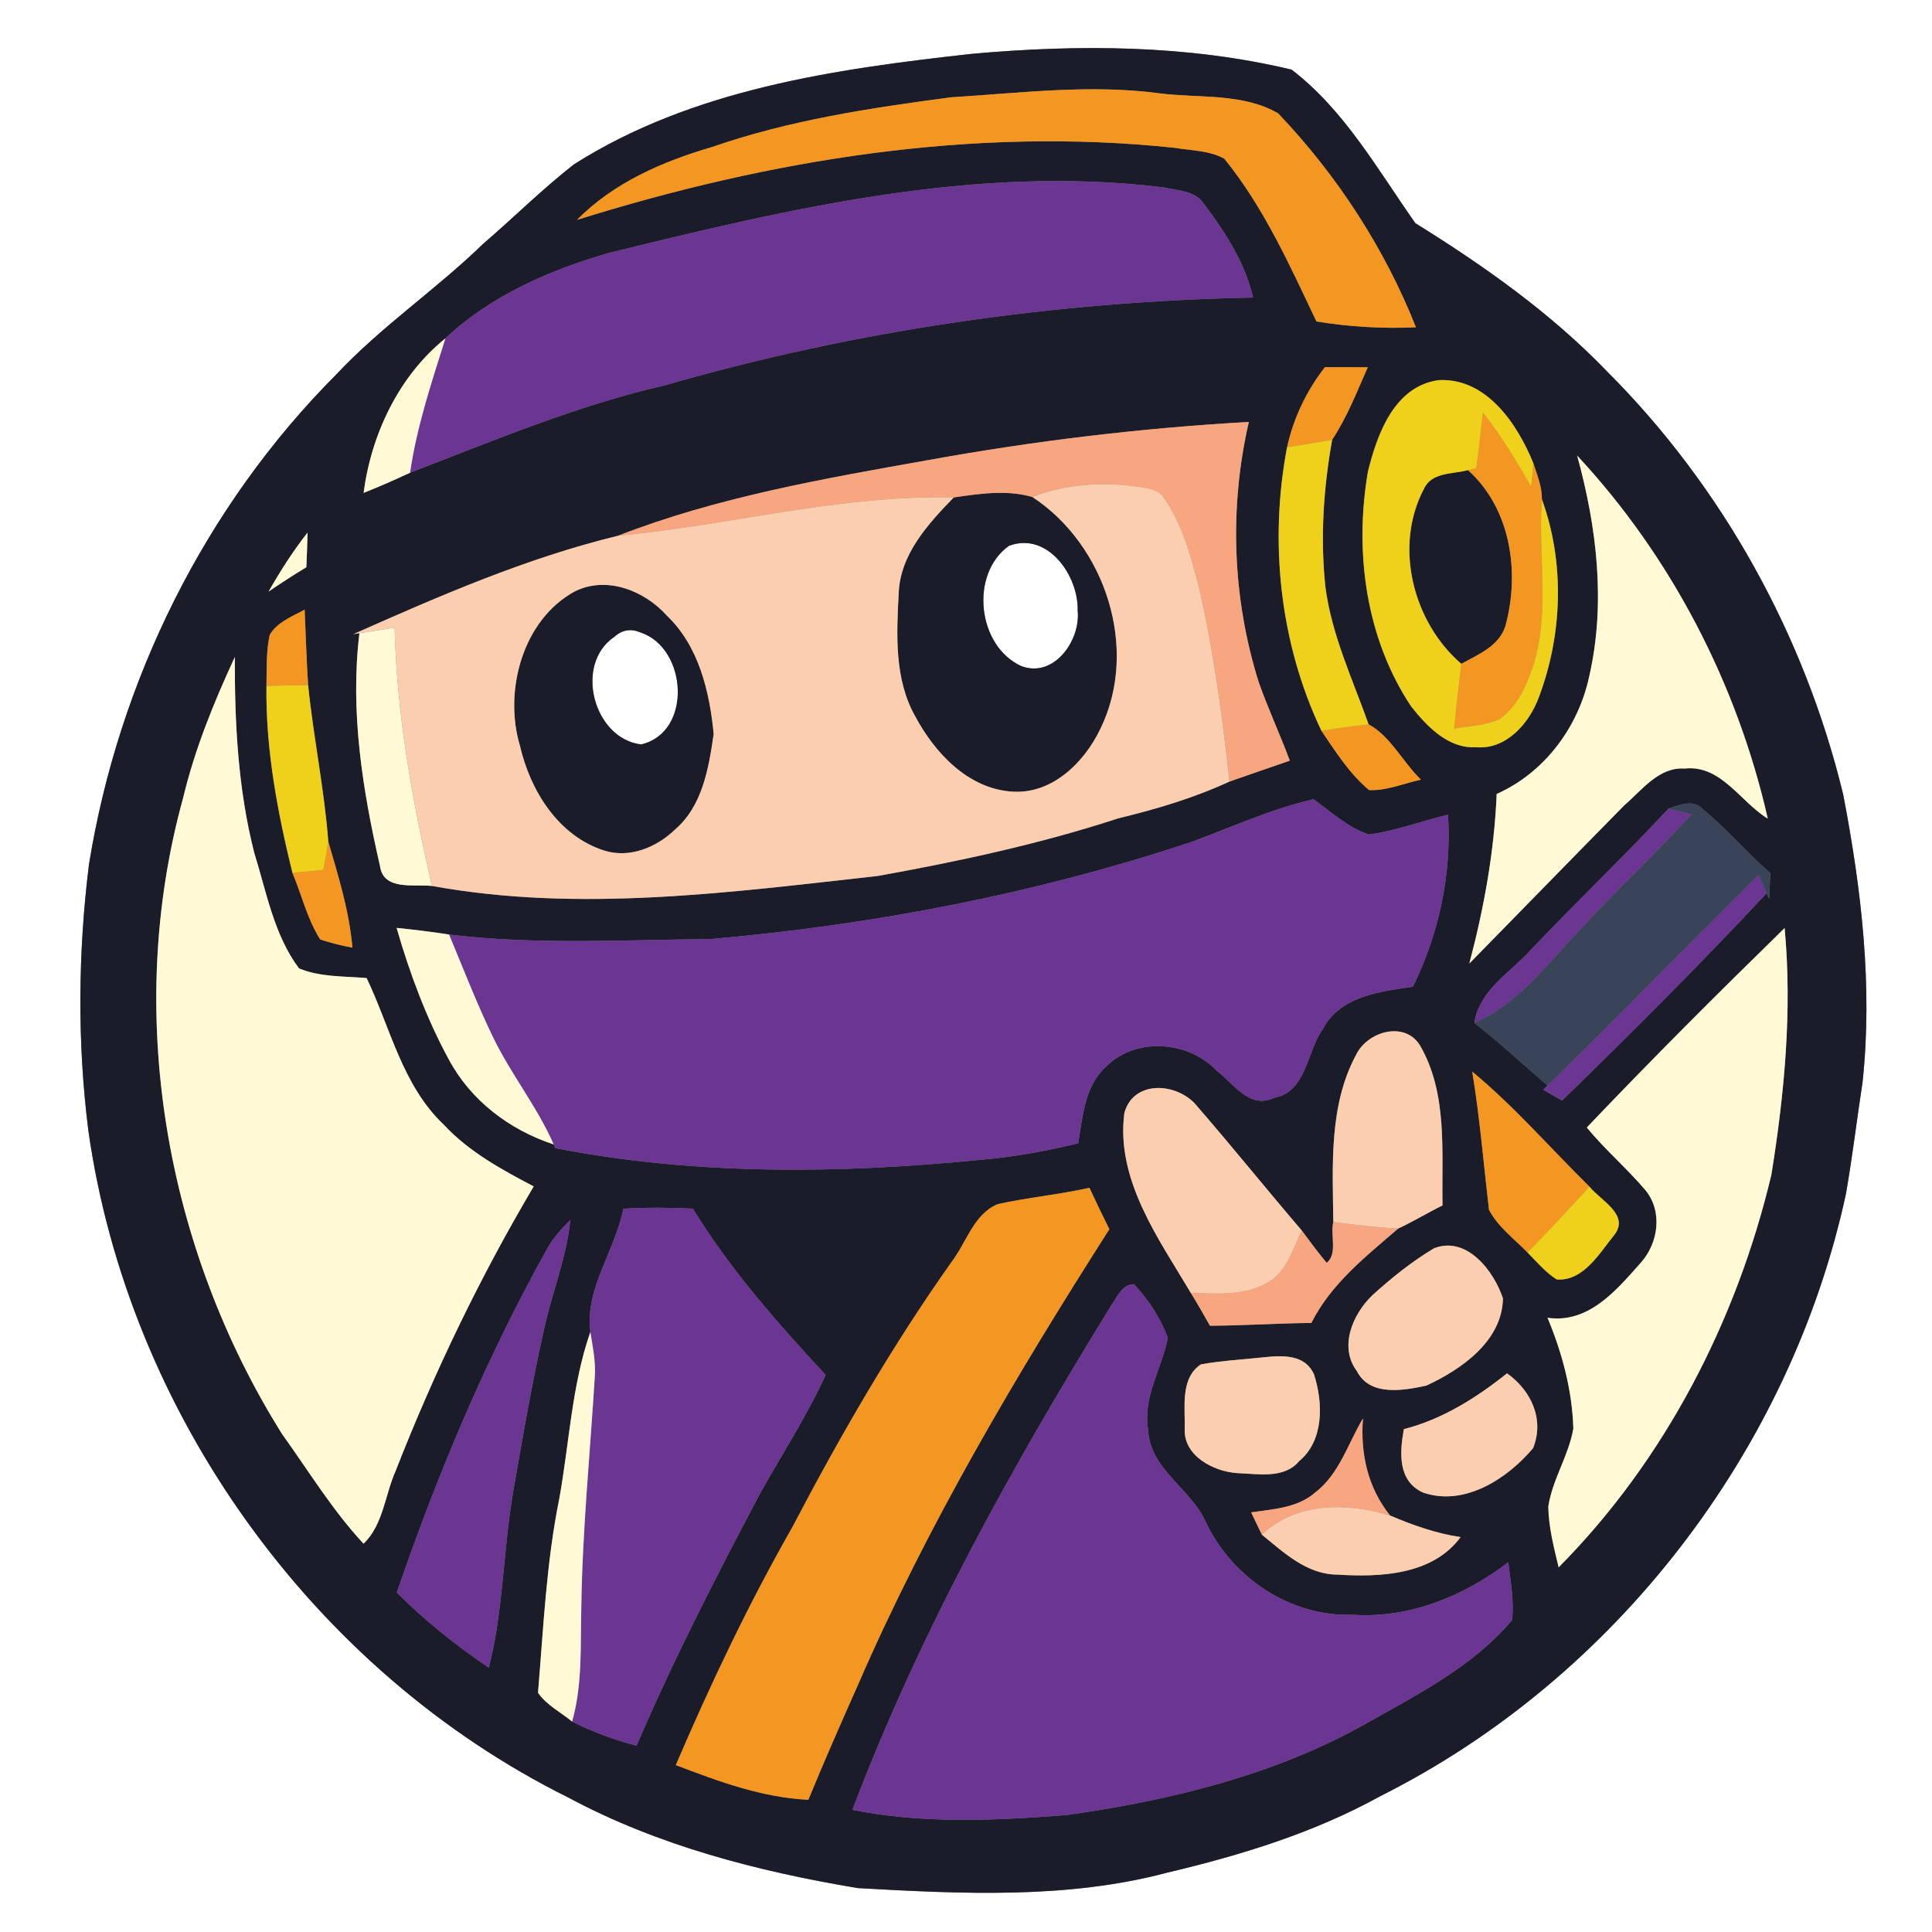 <?xml version="1.0" encoding="UTF-8" ?>
<!DOCTYPE svg PUBLIC "-//W3C//DTD SVG 1.1//EN" "http://www.w3.org/Graphics/SVG/1.1/DTD/svg11.dtd">
<svg width="250pt" height="250pt" viewBox="0 0 250 250" version="1.1" xmlns="http://www.w3.org/2000/svg">
<rect x="0" y="0" width="250" height="250" fill="#808080" stroke="none"/>
<g id="#ffffffff">
<path fill="#ffffff" opacity="1.00" d=" M 0.00 0.00 L 250.00 0.00 L 250.00 250.00 L 0.00 250.00 L 0.00 0.00 M 125.71 6.97 C 108.02 8.94 89.58 11.54 74.25 21.28 C 70.16 24.48 66.47 28.16 62.53 31.54 C 56.43 37.47 49.31 42.26 43.49 48.48 C 26.48 65.55 15.34 88.14 11.51 111.87 C 10.10 123.27 9.99 134.86 11.43 146.27 C 16.59 182.80 40.47 216.18 73.54 232.60 C 85.15 238.83 98.08 242.16 111.00 244.32 C 124.34 245.06 138.02 245.78 151.07 242.31 C 160.59 240.06 170.05 237.16 178.65 232.40 C 209.03 217.17 231.70 187.65 238.87 154.46 C 239.70 149.68 240.28 144.85 241.01 140.06 C 242.35 127.59 240.86 115.07 238.51 102.82 C 233.53 82.24 222.92 63.03 207.94 48.05 C 200.66 40.49 192.02 34.39 183.15 28.88 C 178.27 21.96 173.98 14.25 167.13 9.01 C 153.63 5.78 139.49 5.73 125.71 6.97 Z" />
<path fill="#ffffff" opacity="1.00" d=" M 130.56 70.63 C 135.58 68.74 139.58 74.53 139.45 79.00 C 139.86 82.83 136.40 87.80 132.15 86.19 C 126.44 83.58 125.46 74.26 130.56 70.63 Z" />
<path fill="#ffffff" opacity="1.00" d=" M 79.50 82.40 C 80.51 81.49 81.64 81.31 82.89 81.84 C 88.97 83.88 89.63 94.77 82.96 96.33 C 76.84 95.60 74.21 85.99 79.50 82.40 Z" />
</g>
<g id="#1a1d29ff">
<path fill="#1a1d29" opacity="1.00" d=" M 125.71 6.97 C 139.49 5.73 153.63 5.78 167.13 9.01 C 173.98 14.25 178.27 21.96 183.15 28.88 C 192.02 34.39 200.66 40.49 207.94 48.05 C 222.92 63.03 233.53 82.24 238.51 102.82 C 240.86 115.07 242.35 127.59 241.01 140.06 C 240.28 144.85 239.70 149.68 238.87 154.46 C 231.70 187.65 209.03 217.17 178.65 232.40 C 170.05 237.16 160.59 240.06 151.07 242.31 C 138.02 245.78 124.34 245.06 111.00 244.32 C 98.08 242.16 85.15 238.83 73.54 232.60 C 40.47 216.18 16.59 182.80 11.43 146.27 C 9.99 134.86 10.10 123.27 11.51 111.87 C 15.34 88.14 26.48 65.55 43.49 48.48 C 49.31 42.26 56.43 37.47 62.53 31.54 C 66.47 28.16 70.16 24.48 74.25 21.28 C 89.58 11.54 108.02 8.94 125.71 6.97 M 92.13 19.03 C 85.75 20.89 79.40 23.64 74.67 28.45 C 99.58 20.66 125.92 16.35 152.02 19.13 C 154.16 19.49 156.47 19.46 158.42 20.53 C 163.55 26.84 166.88 34.31 170.35 41.60 C 174.60 42.29 178.92 42.55 183.22 42.35 C 179.16 32.10 172.99 22.64 165.39 14.67 C 160.78 11.99 155.10 12.74 149.99 12.07 C 141.03 10.88 132.03 12.04 123.08 12.59 C 112.63 13.97 102.13 15.55 92.13 19.03 M 78.73 32.75 C 71.11 34.93 63.40 38.33 57.64 43.78 C 51.61 48.64 48.04 56.19 47.05 63.78 C 49.08 62.98 51.08 62.09 53.06 61.17 C 63.89 57.01 74.64 52.47 85.99 49.87 C 110.72 42.73 136.42 39.02 162.15 38.50 C 161.11 33.96 158.50 29.99 155.74 26.32 C 154.61 24.66 152.41 24.68 150.65 24.26 C 126.34 21.24 102.18 26.98 78.73 32.75 M 171.45 47.51 C 169.07 50.56 167.38 54.08 166.55 57.86 C 164.21 70.12 165.61 83.25 170.99 94.56 C 172.83 97.27 174.61 100.10 177.15 102.23 C 179.45 102.35 181.64 101.36 183.87 100.89 C 181.55 98.65 179.86 95.18 177.10 93.74 C 175.02 87.87 172.30 82.15 171.50 75.91 C 170.83 69.56 171.26 63.17 172.38 56.90 C 174.31 53.99 175.58 50.70 176.99 47.52 C 175.14 47.52 173.29 47.51 171.45 47.51 M 177.02 60.99 C 175.23 71.33 176.71 82.57 182.61 91.42 C 184.66 94.01 187.41 96.90 191.01 96.69 C 194.94 97.03 197.93 93.54 199.15 90.16 C 202.19 82.06 202.49 72.77 199.52 64.61 C 199.54 62.99 198.91 61.47 198.42 59.96 C 196.36 54.88 192.36 48.88 186.18 49.19 C 180.45 49.96 178.22 56.13 177.02 60.99 M 120.26 59.51 C 106.66 61.93 92.89 64.30 79.96 69.33 C 68.11 72.21 56.85 77.12 45.72 82.06 L 46.51 81.93 C 45.28 92.04 46.91 102.20 49.17 112.05 C 49.58 115.28 53.58 114.40 55.89 114.64 C 74.99 118.12 94.46 115.47 113.57 113.35 C 124.08 111.46 134.56 109.21 144.71 105.89 C 149.63 104.70 154.49 103.26 159.10 101.13 C 161.69 100.22 164.30 99.33 166.90 98.43 C 165.63 95.01 164.08 91.69 162.87 88.25 C 159.46 77.37 159.04 65.70 161.60 54.60 C 147.74 55.38 133.92 57.04 120.26 59.51 M 204.08 58.95 C 206.63 68.19 207.81 78.06 205.65 87.50 C 204.25 94.08 199.87 99.98 193.67 102.74 C 193.36 110.18 192.03 117.50 190.13 124.68 C 196.82 117.86 203.48 111.01 210.19 104.20 C 212.48 102.24 214.62 99.24 217.98 99.45 C 222.71 98.93 225.18 103.75 228.75 105.93 C 224.79 88.51 216.27 72.04 204.08 58.95 M 34.75 76.55 C 36.36 75.46 37.98 74.40 39.64 73.40 C 39.71 71.90 39.76 70.40 39.80 68.91 C 37.91 71.31 36.27 73.90 34.75 76.55 M 34.91 82.14 C 34.42 84.30 34.53 86.54 34.48 88.75 C 34.37 96.93 35.90 105.03 37.84 112.94 C 39.05 115.81 39.75 118.92 41.44 121.57 C 42.80 122.01 44.19 122.37 45.60 122.62 C 45.20 117.93 43.79 113.41 42.48 108.91 C 41.97 102.14 40.56 95.43 39.87 88.66 C 39.66 85.41 39.56 82.15 39.42 78.89 C 37.80 79.78 35.91 80.47 34.91 82.14 M 23.69 103.28 C 16.05 130.93 21.35 161.41 36.51 185.58 C 39.94 190.35 43.02 195.43 47.04 199.75 C 49.59 197.34 49.81 193.42 51.20 190.32 C 56.17 177.61 62.11 165.26 69.06 153.52 C 64.89 151.33 60.68 149.04 57.44 145.55 C 52.06 140.48 50.52 132.99 47.44 126.56 C 44.51 126.31 41.45 126.45 38.69 125.31 C 35.43 120.94 34.48 115.41 32.89 110.32 C 30.79 102.07 30.35 93.49 30.39 85.01 C 27.66 90.91 25.20 96.95 23.69 103.28 M 154.11 108.97 C 134.01 115.64 113.06 119.68 91.98 121.51 C 80.70 121.62 69.33 122.29 58.11 120.93 C 55.85 120.57 53.59 120.30 51.32 120.07 C 53.00 125.90 55.15 131.68 58.04 137.03 C 60.90 142.40 65.91 146.20 71.65 148.09 L 71.87 148.57 C 90.00 152.10 108.67 151.89 126.99 150.07 C 131.21 149.70 135.40 148.96 139.52 147.93 C 140.10 144.51 140.34 140.60 143.06 138.09 C 146.88 134.15 153.77 134.66 157.44 138.55 C 159.62 140.21 161.65 143.54 164.81 142.08 C 169.13 141.29 169.05 136.06 171.21 133.10 C 173.47 128.87 178.60 128.31 182.83 127.68 C 186.21 120.82 187.86 113.07 187.37 105.43 C 183.94 106.23 180.62 107.53 177.12 107.98 C 174.40 107.09 172.26 105.06 169.97 103.42 C 164.49 104.68 159.37 107.04 154.11 108.97 M 215.91 104.63 C 210.09 110.90 203.88 116.78 198.01 123.00 C 195.36 125.90 191.43 128.14 190.78 132.36 C 194.05 134.92 197.11 137.75 200.25 140.47 L 199.70 141.01 C 200.31 141.36 201.52 142.06 202.13 142.41 C 211.13 133.64 220.04 124.76 228.61 115.57 L 228.94 116.30 C 228.97 115.47 229.04 113.81 229.07 112.99 C 226.03 110.32 223.40 107.22 220.28 104.66 C 219.04 103.37 217.30 104.20 215.91 104.63 M 205.33 145.90 C 207.69 148.77 210.53 151.19 212.93 154.02 C 215.16 156.75 214.61 160.82 212.35 163.36 C 209.19 166.93 205.58 171.30 200.25 170.52 C 202.14 175.05 203.45 179.93 203.59 184.86 C 202.99 188.36 200.88 191.43 200.35 194.95 C 200.39 197.62 201.07 200.23 201.69 202.81 C 215.45 188.93 224.72 170.93 229.22 151.99 C 230.91 141.46 231.92 130.74 230.93 120.09 C 222.26 128.56 213.68 137.12 205.33 145.90 M 175.48 136.49 C 171.93 143.08 172.45 150.88 172.53 158.13 C 172.12 159.78 173.12 162.27 171.67 163.41 C 170.54 162.07 169.51 160.64 168.46 159.24 C 163.89 153.90 159.48 148.42 154.88 143.11 C 152.44 140.09 146.69 139.64 145.49 144.02 C 144.37 152.66 149.90 160.25 154.09 167.30 C 154.95 168.70 155.77 170.12 156.57 171.55 C 160.95 171.53 165.32 171.23 169.69 171.19 C 172.23 166.12 176.73 162.59 180.93 158.97 C 182.89 158.06 184.73 156.93 186.66 155.98 C 186.53 149.05 187.36 141.52 183.75 135.28 C 181.77 132.06 176.94 133.46 175.48 136.49 M 190.51 138.67 C 191.48 144.59 191.98 150.58 192.67 156.53 C 193.83 158.77 195.94 160.30 197.67 162.08 C 198.87 163.29 199.98 164.64 201.44 165.56 C 204.94 165.82 207.01 162.08 208.96 159.71 C 210.84 157.13 207.07 155.31 205.67 153.55 C 200.63 148.58 195.97 143.20 190.51 138.67 M 129.12 155.81 C 125.99 157.09 125.06 160.80 123.13 163.30 C 115.42 174.19 108.73 185.78 102.54 197.60 C 96.87 207.54 91.96 217.89 87.45 228.40 C 92.97 230.51 98.63 232.61 104.60 232.89 C 106.65 227.89 108.84 222.93 111.03 217.99 C 119.99 197.38 131.47 177.97 143.55 159.06 C 142.66 157.28 141.81 155.50 140.97 153.70 C 137.05 154.58 133.04 154.95 129.12 155.81 M 80.65 156.41 C 79.63 161.81 75.66 166.72 76.39 172.36 C 73.97 179.32 73.67 186.78 72.36 193.99 C 70.69 202.24 70.32 210.67 69.62 219.04 C 70.73 220.65 72.55 221.55 74.03 222.77 C 76.69 224.11 79.49 225.14 82.37 225.89 C 87.13 214.78 92.67 204.01 98.31 193.33 C 101.17 188.20 104.39 183.27 106.84 177.92 C 100.58 171.17 94.48 164.27 89.66 156.40 C 86.66 156.25 83.65 156.23 80.65 156.41 M 70.77 161.65 C 62.89 175.79 56.59 190.78 51.35 206.07 C 54.96 209.72 59.01 212.91 63.25 215.80 C 65.15 208.37 65.10 200.64 66.39 193.11 C 67.59 186.13 68.81 179.15 70.35 172.23 C 71.37 167.40 73.32 162.79 73.80 157.85 C 72.66 159.01 71.54 160.21 70.77 161.65 M 185.56 161.53 C 182.69 163.24 180.07 165.35 177.60 167.59 C 175.06 170.01 173.21 174.27 175.58 177.42 C 177.25 180.72 181.60 179.94 184.56 179.30 C 189.11 177.20 194.38 173.53 194.48 168.02 C 193.32 164.46 189.78 159.87 185.56 161.53 M 143.83 168.87 C 130.97 189.70 119.01 211.25 110.30 234.19 C 119.40 236.03 128.81 235.58 138.01 234.87 C 151.46 232.97 164.99 229.69 176.91 222.95 C 183.56 219.19 190.69 215.58 195.66 209.63 C 195.93 207.13 195.46 204.63 195.17 202.16 C 189.39 206.57 182.35 209.45 174.97 208.95 C 166.96 209.20 159.44 204.16 156.05 196.99 C 154.13 192.61 148.79 190.17 148.57 185.02 C 147.83 180.80 150.34 177.11 151.12 173.13 C 150.17 170.55 148.62 168.20 146.75 166.18 C 145.17 166.18 144.61 167.80 143.83 168.87 M 162.53 175.73 C 160.15 175.97 157.75 176.12 155.40 176.55 C 152.69 178.33 153.38 182.13 153.30 184.92 C 153.16 188.40 157.04 190.41 160.08 190.62 C 162.76 190.71 166.15 191.41 168.11 189.07 C 171.35 186.38 171.21 181.49 170.03 177.84 C 168.68 174.86 165.16 175.48 162.53 175.73 M 181.66 184.93 C 181.11 187.93 180.84 191.65 184.15 193.14 C 189.49 194.97 195.03 191.37 198.38 187.39 C 199.88 183.65 198.12 179.92 195.01 177.71 C 191.02 180.89 186.65 183.65 181.66 184.93 M 170.17 193.14 C 167.89 195.13 164.75 195.28 161.90 195.70 C 162.35 196.66 162.81 197.62 163.28 198.58 C 166.10 200.88 169.09 203.72 172.98 203.75 C 178.56 204.11 185.36 203.84 189.00 198.90 C 185.83 198.43 182.82 197.36 179.88 196.11 C 176.99 192.51 176.01 188.09 176.37 183.54 C 174.42 186.80 173.31 190.75 170.17 193.14 Z" />
<path fill="#1a1d29" opacity="1.00" d=" M 184.25 63.27 C 185.24 61.06 187.99 61.38 189.95 60.83 C 195.51 65.81 196.69 74.05 194.81 80.97 C 194.01 83.60 191.28 84.69 189.09 85.90 C 182.83 80.51 180.33 70.71 184.25 63.27 Z" />
<path fill="#1a1d29" opacity="1.00" d=" M 123.41 64.37 C 126.78 63.88 130.24 63.35 133.59 64.31 C 143.07 70.53 147.44 83.98 142.39 94.31 C 140.32 98.64 136.19 102.75 131.05 102.44 C 125.32 102.11 120.97 97.46 118.42 92.68 C 115.71 87.85 116.01 82.11 116.29 76.76 C 116.49 71.70 120.09 67.80 123.41 64.37 M 130.56 70.63 C 125.46 74.26 126.44 83.58 132.15 86.19 C 136.40 87.80 139.86 82.83 139.45 79.00 C 139.58 74.53 135.58 68.74 130.56 70.63 Z" />
<path fill="#1a1d29" opacity="1.00" d=" M 74.39 76.52 C 78.53 74.47 83.43 76.44 86.33 79.70 C 90.44 83.64 91.82 89.50 92.35 94.97 C 91.72 99.37 90.90 104.32 87.32 107.37 C 84.93 109.67 81.44 111.11 78.14 110.05 C 72.23 108.14 68.61 102.30 67.28 96.50 C 65.15 89.42 67.63 80.18 74.39 76.52 M 79.50 82.40 C 74.21 85.99 76.84 95.60 82.96 96.33 C 89.63 94.77 88.97 83.88 82.89 81.84 C 81.64 81.31 80.51 81.49 79.50 82.40 Z" />
</g>
<g id="#f39622ff">
<path fill="#f39622" opacity="1.00" d=" M 92.13 19.03 C 102.13 15.55 112.63 13.97 123.08 12.59 C 132.03 12.04 141.03 10.88 149.99 12.07 C 155.10 12.74 160.78 11.99 165.39 14.67 C 172.99 22.64 179.16 32.10 183.22 42.35 C 178.92 42.55 174.60 42.29 170.35 41.60 C 166.88 34.31 163.55 26.84 158.42 20.53 C 156.47 19.46 154.16 19.49 152.02 19.13 C 125.92 16.35 99.58 20.66 74.67 28.45 C 79.40 23.64 85.75 20.89 92.13 19.03 Z" />
<path fill="#f39622" opacity="1.00" d=" M 171.45 47.51 C 173.29 47.51 175.14 47.52 176.99 47.52 C 175.58 50.70 174.31 53.99 172.38 56.90 C 170.45 57.27 168.50 57.56 166.55 57.86 C 167.38 54.08 169.07 50.56 171.45 47.51 Z" />
<path fill="#f39622" opacity="1.00" d=" M 191.02 60.60 C 191.39 58.20 191.60 55.78 191.89 53.37 C 194.24 56.39 196.25 59.66 198.13 62.99 C 198.20 62.23 198.35 60.72 198.42 59.96 C 198.91 61.47 199.54 62.99 199.52 64.61 C 198.98 71.84 200.64 79.29 198.33 86.33 C 197.48 88.85 196.28 91.48 194.03 93.06 C 192.19 93.90 190.12 93.94 188.16 94.28 C 188.44 91.48 188.75 88.69 189.09 85.90 C 191.28 84.69 194.01 83.60 194.81 80.97 C 196.69 74.05 195.51 65.81 189.95 60.83 C 190.22 60.77 190.75 60.66 191.02 60.60 Z" />
<path fill="#f39622" opacity="1.00" d=" M 34.91 82.14 C 35.91 80.47 37.80 79.78 39.42 78.89 C 39.56 82.15 39.66 85.41 39.87 88.66 C 38.07 88.68 36.28 88.71 34.48 88.75 C 34.53 86.54 34.42 84.30 34.91 82.14 Z" />
<path fill="#f39622" opacity="1.00" d=" M 177.10 93.74 C 179.86 95.18 181.55 98.65 183.87 100.89 C 181.64 101.36 179.45 102.35 177.15 102.23 C 174.61 100.10 172.83 97.27 170.99 94.56 C 173.02 94.26 175.05 93.93 177.10 93.74 Z" />
<path fill="#f39622" opacity="1.00" d=" M 42.48 108.91 C 43.79 113.41 45.20 117.93 45.60 122.62 C 44.19 122.37 42.80 122.01 41.44 121.57 C 39.75 118.92 39.05 115.81 37.84 112.94 C 39.17 112.81 40.50 112.68 41.83 112.56 C 42.07 111.34 42.28 110.13 42.48 108.91 Z" />
<path fill="#f39622" opacity="1.00" d=" M 190.51 138.67 C 195.97 143.20 200.63 148.58 205.67 153.55 C 203.05 156.43 200.38 159.27 197.67 162.08 C 195.94 160.30 193.83 158.77 192.67 156.53 C 191.98 150.58 191.48 144.59 190.51 138.67 Z" />
<path fill="#f39622" opacity="1.00" d=" M 129.12 155.81 C 133.04 154.95 137.05 154.58 140.97 153.70 C 141.81 155.50 142.66 157.28 143.55 159.06 C 131.47 177.97 119.99 197.38 111.03 217.99 C 108.84 222.93 106.65 227.89 104.60 232.89 C 98.63 232.61 92.97 230.51 87.45 228.40 C 91.96 217.89 96.87 207.54 102.54 197.60 C 108.73 185.78 115.42 174.19 123.13 163.30 C 125.06 160.80 125.99 157.09 129.12 155.81 Z" />
</g>
<g id="#6b3692ff">
<path fill="#6b3692" opacity="1.00" d=" M 78.73 32.75 C 102.18 26.98 126.34 21.24 150.65 24.26 C 152.41 24.68 154.61 24.66 155.74 26.32 C 158.50 29.99 161.11 33.96 162.15 38.50 C 136.42 39.02 110.72 42.73 85.99 49.87 C 74.64 52.47 63.89 57.01 53.06 61.17 C 53.93 55.21 55.83 49.50 57.64 43.78 C 63.40 38.33 71.11 34.93 78.73 32.75 Z" />
<path fill="#6b3692" opacity="1.00" d=" M 154.11 108.97 C 159.37 107.04 164.49 104.68 169.97 103.42 C 172.26 105.06 174.40 107.09 177.12 107.98 C 180.62 107.53 183.94 106.23 187.37 105.43 C 187.86 113.07 186.21 120.82 182.83 127.68 C 178.60 128.31 173.47 128.87 171.21 133.10 C 169.05 136.06 169.13 141.29 164.81 142.08 C 161.65 143.54 159.62 140.21 157.44 138.55 C 153.77 134.66 146.88 134.15 143.06 138.09 C 140.34 140.60 140.10 144.51 139.52 147.93 C 135.40 148.96 131.21 149.70 126.99 150.07 C 108.67 151.89 90.00 152.10 71.87 148.57 L 71.65 148.09 C 69.49 143.17 66.07 138.95 63.75 134.12 C 61.67 129.81 59.95 125.34 58.11 120.93 C 69.33 122.29 80.70 121.62 91.98 121.51 C 113.06 119.68 134.01 115.64 154.11 108.97 Z" />
<path fill="#6b3692" opacity="1.00" d=" M 198.01 123.00 C 203.88 116.78 210.09 110.90 215.91 104.63 C 216.65 104.82 218.12 105.19 218.86 105.38 C 214.03 110.73 208.70 115.59 203.87 120.93 C 199.90 125.14 196.26 129.99 190.78 132.36 C 191.43 128.14 195.36 125.90 198.01 123.00 Z" />
<path fill="#6b3692" opacity="1.00" d=" M 200.25 140.47 C 209.46 131.51 218.39 122.26 227.53 113.22 C 227.80 113.81 228.34 114.99 228.61 115.57 C 220.04 124.76 211.13 133.64 202.13 142.41 C 201.52 142.06 200.31 141.36 199.70 141.01 L 200.25 140.47 Z" />
<path fill="#6b3692" opacity="1.00" d=" M 80.65 156.41 C 83.65 156.23 86.66 156.25 89.66 156.40 C 94.48 164.27 100.58 171.17 106.84 177.92 C 104.39 183.27 101.17 188.20 98.31 193.33 C 92.67 204.01 87.13 214.78 82.37 225.89 C 79.49 225.14 76.69 224.11 74.03 222.77 C 75.40 217.96 75.09 212.93 75.22 207.99 C 75.36 197.95 76.37 187.95 76.98 177.94 C 77.07 176.06 76.69 174.20 76.39 172.36 C 75.66 166.72 79.63 161.81 80.65 156.41 Z" />
<path fill="#6b3692" opacity="1.00" d=" M 70.77 161.65 C 71.54 160.21 72.66 159.01 73.80 157.85 C 73.32 162.79 71.37 167.40 70.35 172.23 C 68.81 179.15 67.59 186.13 66.39 193.11 C 65.10 200.64 65.15 208.37 63.25 215.80 C 59.01 212.91 54.96 209.72 51.35 206.07 C 56.59 190.78 62.89 175.79 70.77 161.65 Z" />
<path fill="#6b3692" opacity="1.00" d=" M 143.83 168.87 C 144.61 167.80 145.17 166.18 146.75 166.18 C 148.62 168.20 150.17 170.55 151.12 173.13 C 150.34 177.11 147.83 180.80 148.57 185.02 C 148.79 190.17 154.13 192.61 156.05 196.99 C 159.44 204.16 166.96 209.20 174.97 208.95 C 182.35 209.45 189.39 206.57 195.17 202.16 C 195.46 204.63 195.93 207.13 195.66 209.63 C 190.69 215.58 183.56 219.19 176.91 222.95 C 164.99 229.69 151.46 232.97 138.01 234.87 C 128.81 235.58 119.40 236.03 110.30 234.19 C 119.01 211.25 130.97 189.70 143.83 168.87 Z" />
</g>
<g id="#fff9d5ff">
<path fill="#fff9d5" opacity="1.00" d=" M 47.05 63.78 C 48.04 56.19 51.61 48.64 57.64 43.78 C 55.83 49.50 53.93 55.21 53.06 61.17 C 51.08 62.09 49.08 62.98 47.05 63.78 Z" />
<path fill="#fff9d5" opacity="1.00" d=" M 204.08 58.95 C 216.27 72.04 224.79 88.51 228.75 105.93 C 225.18 103.75 222.71 98.93 217.98 99.45 C 214.62 99.24 212.48 102.24 210.19 104.20 C 203.48 111.01 196.82 117.86 190.13 124.68 C 192.03 117.50 193.36 110.18 193.67 102.74 C 199.87 99.98 204.25 94.08 205.65 87.50 C 207.81 78.06 206.63 68.19 204.08 58.95 Z" />
<path fill="#fff9d5" opacity="1.00" d=" M 34.75 76.55 C 36.27 73.90 37.91 71.31 39.80 68.91 C 39.76 70.40 39.71 71.90 39.64 73.40 C 37.98 74.40 36.36 75.46 34.75 76.55 Z" />
<path fill="#fff9d5" opacity="1.00" d=" M 46.51 81.93 C 48.03 81.69 49.54 81.45 51.06 81.21 C 51.34 92.51 53.36 103.65 55.89 114.64 C 53.58 114.40 49.58 115.28 49.17 112.05 C 46.91 102.20 45.28 92.04 46.51 81.93 Z" />
<path fill="#fff9d5" opacity="1.00" d=" M 23.69 103.28 C 25.20 96.95 27.66 90.91 30.39 85.01 C 30.35 93.49 30.79 102.07 32.89 110.32 C 34.48 115.41 35.43 120.94 38.69 125.31 C 41.45 126.45 44.51 126.31 47.44 126.56 C 50.52 132.99 52.06 140.48 57.44 145.55 C 60.68 149.04 64.89 151.33 69.06 153.52 C 62.11 165.26 56.17 177.61 51.20 190.32 C 49.81 193.42 49.59 197.34 47.04 199.75 C 43.02 195.43 39.94 190.35 36.51 185.58 C 21.35 161.41 16.05 130.93 23.69 103.28 Z" />
<path fill="#fff9d5" opacity="1.00" d=" M 51.32 120.07 C 53.59 120.30 55.85 120.57 58.11 120.93 C 59.95 125.34 61.67 129.81 63.75 134.12 C 66.07 138.95 69.49 143.17 71.65 148.09 C 65.91 146.20 60.90 142.40 58.04 137.03 C 55.15 131.68 53.00 125.90 51.32 120.07 Z" />
<path fill="#fff9d5" opacity="1.00" d=" M 205.33 145.90 C 213.68 137.12 222.26 128.56 230.93 120.09 C 231.92 130.74 230.91 141.46 229.22 151.99 C 224.72 170.93 215.45 188.93 201.69 202.81 C 201.07 200.23 200.39 197.62 200.35 194.95 C 200.88 191.43 202.99 188.36 203.59 184.86 C 203.45 179.93 202.14 175.05 200.25 170.52 C 205.58 171.30 209.19 166.93 212.35 163.36 C 214.61 160.82 215.16 156.75 212.93 154.02 C 210.53 151.19 207.69 148.77 205.33 145.90 Z" />
<path fill="#fff9d5" opacity="1.00" d=" M 76.39 172.36 C 76.69 174.20 77.07 176.06 76.98 177.94 C 76.37 187.95 75.36 197.95 75.22 207.99 C 75.09 212.93 75.40 217.96 74.03 222.77 C 72.55 221.55 70.73 220.65 69.62 219.04 C 70.32 210.67 70.69 202.24 72.36 193.99 C 73.67 186.78 73.97 179.32 76.39 172.36 Z" />
</g>
<g id="#efd01bff">
<path fill="#efd01b" opacity="1.00" d=" M 177.02 60.99 C 178.22 56.13 180.45 49.96 186.18 49.19 C 192.36 48.88 196.36 54.88 198.42 59.96 C 198.35 60.72 198.20 62.23 198.13 62.99 C 196.25 59.66 194.24 56.39 191.89 53.37 C 191.60 55.78 191.39 58.20 191.02 60.60 C 190.75 60.66 190.22 60.77 189.95 60.83 C 187.99 61.38 185.24 61.06 184.25 63.27 C 180.33 70.71 182.83 80.51 189.09 85.90 C 188.75 88.69 188.44 91.48 188.16 94.28 C 190.12 93.94 192.19 93.90 194.03 93.06 C 196.28 91.48 197.48 88.85 198.33 86.33 C 200.64 79.29 198.98 71.84 199.52 64.61 C 202.49 72.77 202.19 82.06 199.15 90.16 C 197.93 93.54 194.94 97.03 191.01 96.69 C 187.41 96.90 184.66 94.01 182.61 91.42 C 176.71 82.57 175.23 71.33 177.02 60.99 Z" />
<path fill="#efd01b" opacity="1.00" d=" M 166.55 57.86 C 168.50 57.56 170.45 57.27 172.38 56.90 C 171.26 63.17 170.83 69.56 171.50 75.91 C 172.30 82.15 175.02 87.87 177.10 93.74 C 175.05 93.93 173.02 94.26 170.99 94.56 C 165.61 83.25 164.21 70.12 166.55 57.86 Z" />
<path fill="#efd01b" opacity="1.00" d=" M 34.48 88.75 C 36.28 88.71 38.07 88.68 39.87 88.66 C 40.56 95.43 41.97 102.14 42.48 108.91 C 42.28 110.13 42.07 111.34 41.83 112.56 C 40.50 112.68 39.17 112.81 37.84 112.94 C 35.90 105.03 34.37 96.93 34.48 88.75 Z" />
<path fill="#efd01b" opacity="1.00" d=" M 205.67 153.55 C 207.07 155.31 210.84 157.13 208.96 159.71 C 207.01 162.08 204.94 165.82 201.44 165.56 C 199.98 164.64 198.87 163.29 197.67 162.08 C 200.38 159.27 203.05 156.43 205.67 153.55 Z" />
</g>
<g id="#f8a67fff">
<path fill="#f8a67f" opacity="1.00" d=" M 120.26 59.51 C 133.92 57.04 147.74 55.38 161.60 54.60 C 159.04 65.70 159.46 77.37 162.87 88.25 C 164.08 91.69 165.63 95.01 166.90 98.43 C 164.30 99.33 161.69 100.22 159.10 101.13 C 158.16 92.66 157.03 84.18 155.11 75.86 C 154.05 71.92 153.01 67.81 150.61 64.44 C 149.84 63.21 148.30 63.15 147.02 62.94 C 142.51 62.35 137.85 62.63 133.59 64.31 C 130.24 63.35 126.78 63.88 123.41 64.37 C 108.75 64.01 94.48 67.97 79.96 69.33 C 92.89 64.30 106.66 61.93 120.26 59.51 Z" />
<path fill="#f8a67f" opacity="1.00" d=" M 172.53 158.13 C 175.32 158.48 178.12 158.85 180.93 158.97 C 176.73 162.59 172.23 166.12 169.69 171.19 C 165.32 171.23 160.95 171.53 156.57 171.55 C 155.77 170.12 154.95 168.70 154.09 167.30 C 157.41 167.38 161.00 167.72 164.00 165.98 C 166.51 164.61 167.27 161.63 168.46 159.24 C 169.51 160.64 170.54 162.07 171.67 163.41 C 173.12 162.27 172.12 159.78 172.53 158.13 Z" />
<path fill="#f8a67f" opacity="1.00" d=" M 170.17 193.14 C 173.31 190.75 174.42 186.80 176.37 183.54 C 176.01 188.09 176.99 192.51 179.88 196.11 C 174.33 194.42 167.75 194.34 163.28 198.58 C 162.81 197.62 162.35 196.66 161.90 195.70 C 164.75 195.28 167.89 195.13 170.17 193.14 Z" />
</g>
<g id="#fcceb0ff">
<path fill="#fcceb0" opacity="1.00" d=" M 133.59 64.31 C 137.85 62.63 142.51 62.35 147.02 62.94 C 148.30 63.15 149.84 63.21 150.61 64.44 C 153.01 67.81 154.05 71.92 155.11 75.86 C 157.03 84.18 158.16 92.66 159.10 101.13 C 154.49 103.26 149.63 104.70 144.71 105.89 C 134.56 109.21 124.08 111.46 113.57 113.35 C 94.46 115.47 74.99 118.12 55.89 114.64 C 53.36 103.65 51.34 92.51 51.06 81.21 C 49.54 81.45 48.03 81.69 46.51 81.93 L 45.72 82.06 C 56.85 77.12 68.11 72.21 79.96 69.33 C 94.48 67.97 108.75 64.01 123.41 64.37 C 120.09 67.80 116.49 71.70 116.29 76.76 C 116.01 82.11 115.71 87.85 118.42 92.68 C 120.97 97.46 125.32 102.11 131.05 102.44 C 136.19 102.75 140.32 98.64 142.39 94.31 C 147.44 83.98 143.07 70.53 133.59 64.31 M 74.39 76.52 C 67.63 80.18 65.15 89.42 67.28 96.50 C 68.61 102.30 72.23 108.14 78.14 110.05 C 81.44 111.11 84.93 109.67 87.32 107.37 C 90.90 104.32 91.72 99.37 92.35 94.97 C 91.82 89.50 90.44 83.64 86.33 79.70 C 83.43 76.44 78.53 74.47 74.39 76.52 Z" />
<path fill="#fcceb0" opacity="1.00" d=" M 175.48 136.49 C 176.94 133.46 181.77 132.06 183.75 135.28 C 187.36 141.52 186.53 149.05 186.66 155.98 C 184.73 156.93 182.89 158.06 180.93 158.97 C 178.12 158.85 175.32 158.48 172.53 158.13 C 172.45 150.88 171.93 143.08 175.48 136.49 Z" />
<path fill="#fcceb0" opacity="1.00" d=" M 145.49 144.02 C 146.69 139.64 152.44 140.09 154.88 143.11 C 159.48 148.42 163.89 153.90 168.46 159.24 C 167.27 161.63 166.51 164.61 164.00 165.98 C 161.00 167.72 157.41 167.38 154.09 167.30 C 149.90 160.25 144.37 152.66 145.49 144.02 Z" />
<path fill="#fcceb0" opacity="1.00" d=" M 185.56 161.53 C 189.78 159.87 193.32 164.46 194.48 168.02 C 194.38 173.53 189.11 177.20 184.56 179.30 C 181.60 179.94 177.25 180.72 175.58 177.42 C 173.21 174.27 175.06 170.01 177.60 167.59 C 180.07 165.35 182.69 163.24 185.56 161.53 Z" />
<path fill="#fcceb0" opacity="1.00" d=" M 162.53 175.73 C 165.16 175.48 168.68 174.86 170.03 177.84 C 171.21 181.49 171.35 186.38 168.11 189.07 C 166.15 191.41 162.76 190.71 160.08 190.62 C 157.04 190.41 153.16 188.40 153.30 184.92 C 153.38 182.13 152.69 178.33 155.40 176.55 C 157.75 176.12 160.15 175.97 162.53 175.73 Z" />
<path fill="#fcceb0" opacity="1.00" d=" M 181.66 184.93 C 186.65 183.65 191.02 180.89 195.01 177.71 C 198.12 179.92 199.88 183.65 198.38 187.39 C 195.03 191.37 189.49 194.97 184.15 193.14 C 180.84 191.65 181.11 187.93 181.66 184.93 Z" />
<path fill="#fcceb0" opacity="1.00" d=" M 163.28 198.58 C 167.75 194.34 174.33 194.42 179.88 196.11 C 182.82 197.36 185.83 198.43 189.00 198.90 C 185.36 203.84 178.56 204.11 172.98 203.75 C 169.09 203.72 166.10 200.88 163.28 198.58 Z" />
</g>
<g id="#3a4458ff">
<path fill="#3a4458" opacity="1.00" d=" M 215.91 104.63 C 217.30 104.20 219.04 103.37 220.28 104.66 C 223.40 107.22 226.03 110.32 229.07 112.99 C 229.04 113.81 228.97 115.47 228.94 116.30 L 228.61 115.57 C 228.34 114.99 227.80 113.81 227.53 113.22 C 218.39 122.26 209.46 131.51 200.25 140.47 C 197.11 137.75 194.05 134.92 190.78 132.36 C 196.26 129.99 199.90 125.14 203.87 120.93 C 208.70 115.59 214.03 110.73 218.86 105.38 C 218.12 105.19 216.65 104.82 215.91 104.63 Z" />
</g>
</svg>

